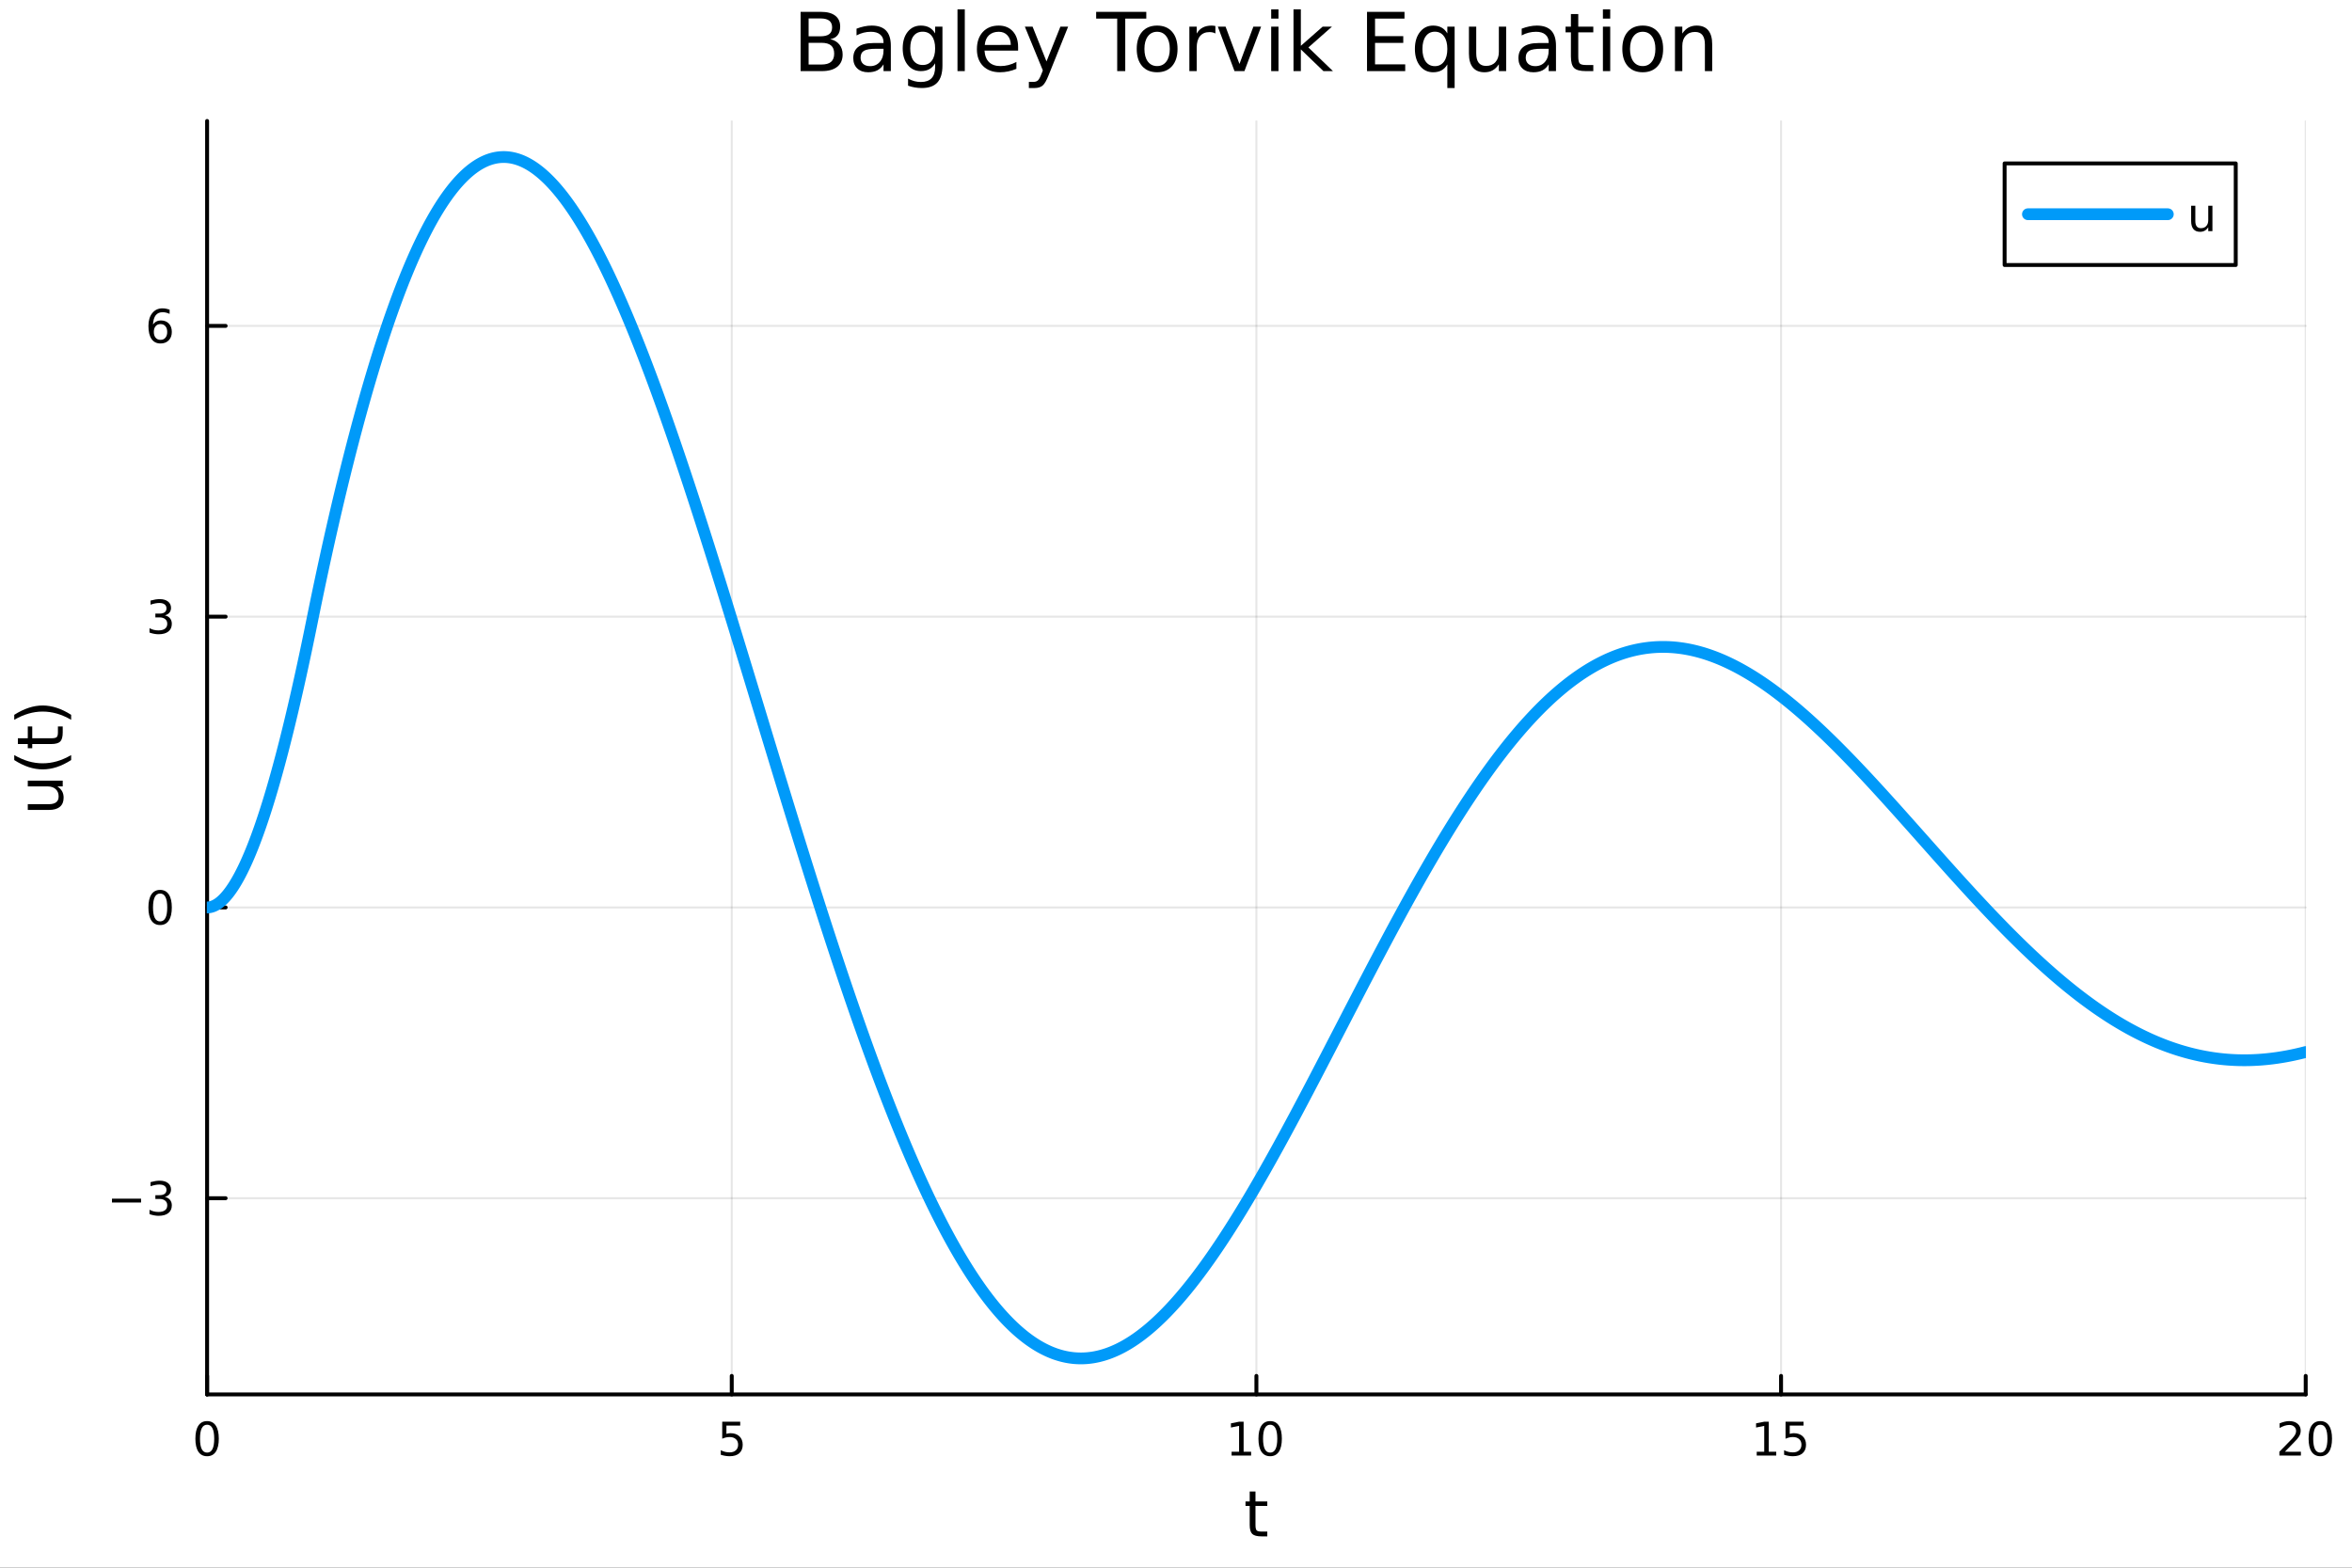 <?xml version="1.0" encoding="utf-8"?>
<svg xmlns="http://www.w3.org/2000/svg" xmlns:xlink="http://www.w3.org/1999/xlink" width="600" height="400" viewBox="0 0 2400 1600">
<rect x="0" y="0" width="2400" height="1600" fill="#333333" stroke="none"/>
<defs>
  <clipPath id="clip040">
    <rect x="0" y="0" width="2400" height="1600"/>
  </clipPath>
</defs>
<path clip-path="url(#clip040)" d="M0 1600 L2400 1600 L2400 8.88178e-14 L0 8.88178e-14  Z" fill="#ffffff" fill-rule="evenodd" fill-opacity="1"/>
<defs>
  <clipPath id="clip041">
    <rect x="480" y="0" width="1681" height="1600"/>
  </clipPath>
</defs>
<path clip-path="url(#clip040)" d="M211.325 1423.18 L2352.76 1423.18 L2352.76 123.472 L211.325 123.472  Z" fill="#ffffff" fill-rule="evenodd" fill-opacity="1"/>
<defs>
  <clipPath id="clip042">
    <rect x="211" y="123" width="2142" height="1301"/>
  </clipPath>
</defs>
<polyline clip-path="url(#clip042)" style="stroke:#000000; stroke-linecap:round; stroke-linejoin:round; stroke-width:2; stroke-opacity:0.1; fill:none" points="211.325,1423.18 211.325,123.472 "/>
<polyline clip-path="url(#clip042)" style="stroke:#000000; stroke-linecap:round; stroke-linejoin:round; stroke-width:2; stroke-opacity:0.1; fill:none" points="746.682,1423.18 746.682,123.472 "/>
<polyline clip-path="url(#clip042)" style="stroke:#000000; stroke-linecap:round; stroke-linejoin:round; stroke-width:2; stroke-opacity:0.1; fill:none" points="1282.04,1423.18 1282.04,123.472 "/>
<polyline clip-path="url(#clip042)" style="stroke:#000000; stroke-linecap:round; stroke-linejoin:round; stroke-width:2; stroke-opacity:0.1; fill:none" points="1817.4,1423.18 1817.4,123.472 "/>
<polyline clip-path="url(#clip042)" style="stroke:#000000; stroke-linecap:round; stroke-linejoin:round; stroke-width:2; stroke-opacity:0.1; fill:none" points="2352.76,1423.18 2352.76,123.472 "/>
<polyline clip-path="url(#clip042)" style="stroke:#000000; stroke-linecap:round; stroke-linejoin:round; stroke-width:2; stroke-opacity:0.1; fill:none" points="211.325,1222.92 2352.76,1222.92 "/>
<polyline clip-path="url(#clip042)" style="stroke:#000000; stroke-linecap:round; stroke-linejoin:round; stroke-width:2; stroke-opacity:0.1; fill:none" points="211.325,926.153 2352.76,926.153 "/>
<polyline clip-path="url(#clip042)" style="stroke:#000000; stroke-linecap:round; stroke-linejoin:round; stroke-width:2; stroke-opacity:0.1; fill:none" points="211.325,629.382 2352.76,629.382 "/>
<polyline clip-path="url(#clip042)" style="stroke:#000000; stroke-linecap:round; stroke-linejoin:round; stroke-width:2; stroke-opacity:0.1; fill:none" points="211.325,332.612 2352.76,332.612 "/>
<polyline clip-path="url(#clip040)" style="stroke:#000000; stroke-linecap:round; stroke-linejoin:round; stroke-width:4; stroke-opacity:1; fill:none" points="211.325,1423.18 2352.76,1423.18 "/>
<polyline clip-path="url(#clip040)" style="stroke:#000000; stroke-linecap:round; stroke-linejoin:round; stroke-width:4; stroke-opacity:1; fill:none" points="211.325,1423.18 211.325,1404.28 "/>
<polyline clip-path="url(#clip040)" style="stroke:#000000; stroke-linecap:round; stroke-linejoin:round; stroke-width:4; stroke-opacity:1; fill:none" points="746.682,1423.18 746.682,1404.28 "/>
<polyline clip-path="url(#clip040)" style="stroke:#000000; stroke-linecap:round; stroke-linejoin:round; stroke-width:4; stroke-opacity:1; fill:none" points="1282.04,1423.18 1282.04,1404.28 "/>
<polyline clip-path="url(#clip040)" style="stroke:#000000; stroke-linecap:round; stroke-linejoin:round; stroke-width:4; stroke-opacity:1; fill:none" points="1817.4,1423.18 1817.4,1404.28 "/>
<polyline clip-path="url(#clip040)" style="stroke:#000000; stroke-linecap:round; stroke-linejoin:round; stroke-width:4; stroke-opacity:1; fill:none" points="2352.76,1423.18 2352.76,1404.28 "/>
<path clip-path="url(#clip040)" d="M211.325 1454.1 Q207.714 1454.1 205.885 1457.66 Q204.079 1461.2 204.079 1468.33 Q204.079 1475.44 205.885 1479.01 Q207.714 1482.55 211.325 1482.55 Q214.959 1482.55 216.764 1479.01 Q218.593 1475.44 218.593 1468.33 Q218.593 1461.2 216.764 1457.66 Q214.959 1454.1 211.325 1454.1 M211.325 1450.39 Q217.135 1450.39 220.19 1455 Q223.269 1459.58 223.269 1468.33 Q223.269 1477.06 220.19 1481.67 Q217.135 1486.25 211.325 1486.25 Q205.514 1486.25 202.436 1481.67 Q199.38 1477.06 199.38 1468.33 Q199.38 1459.58 202.436 1455 Q205.514 1450.39 211.325 1450.39 Z" fill="#000000" fill-rule="nonzero" fill-opacity="1" /><path clip-path="url(#clip040)" d="M736.96 1451.02 L755.317 1451.02 L755.317 1454.96 L741.243 1454.96 L741.243 1463.43 Q742.261 1463.08 743.28 1462.92 Q744.298 1462.73 745.317 1462.73 Q751.104 1462.73 754.483 1465.9 Q757.863 1469.08 757.863 1474.49 Q757.863 1480.07 754.391 1483.17 Q750.919 1486.25 744.599 1486.25 Q742.423 1486.25 740.155 1485.88 Q737.909 1485.51 735.502 1484.77 L735.502 1480.07 Q737.585 1481.2 739.807 1481.76 Q742.03 1482.32 744.507 1482.32 Q748.511 1482.32 750.849 1480.21 Q753.187 1478.1 753.187 1474.49 Q753.187 1470.88 750.849 1468.77 Q748.511 1466.67 744.507 1466.67 Q742.632 1466.67 740.757 1467.08 Q738.905 1467.5 736.96 1468.38 L736.96 1451.02 Z" fill="#000000" fill-rule="nonzero" fill-opacity="1" /><path clip-path="url(#clip040)" d="M1256.73 1481.64 L1264.37 1481.64 L1264.37 1455.28 L1256.06 1456.95 L1256.06 1452.69 L1264.32 1451.02 L1269 1451.02 L1269 1481.64 L1276.64 1481.64 L1276.64 1485.58 L1256.73 1485.58 L1256.73 1481.64 Z" fill="#000000" fill-rule="nonzero" fill-opacity="1" /><path clip-path="url(#clip040)" d="M1296.08 1454.1 Q1292.47 1454.1 1290.64 1457.66 Q1288.83 1461.2 1288.83 1468.33 Q1288.83 1475.44 1290.64 1479.01 Q1292.47 1482.55 1296.08 1482.55 Q1299.71 1482.55 1301.52 1479.01 Q1303.35 1475.44 1303.35 1468.33 Q1303.35 1461.2 1301.52 1457.66 Q1299.71 1454.1 1296.08 1454.1 M1296.08 1450.39 Q1301.89 1450.39 1304.95 1455 Q1308.02 1459.58 1308.02 1468.33 Q1308.02 1477.06 1304.95 1481.67 Q1301.89 1486.25 1296.08 1486.25 Q1290.27 1486.25 1287.19 1481.67 Q1284.14 1477.06 1284.14 1468.33 Q1284.14 1459.58 1287.19 1455 Q1290.27 1450.39 1296.08 1450.39 Z" fill="#000000" fill-rule="nonzero" fill-opacity="1" /><path clip-path="url(#clip040)" d="M1792.58 1481.64 L1800.22 1481.64 L1800.22 1455.28 L1791.91 1456.95 L1791.91 1452.69 L1800.18 1451.02 L1804.85 1451.02 L1804.85 1481.64 L1812.49 1481.64 L1812.49 1485.58 L1792.58 1485.58 L1792.58 1481.64 Z" fill="#000000" fill-rule="nonzero" fill-opacity="1" /><path clip-path="url(#clip040)" d="M1821.98 1451.02 L1840.34 1451.02 L1840.34 1454.96 L1826.26 1454.96 L1826.26 1463.43 Q1827.28 1463.08 1828.3 1462.92 Q1829.32 1462.73 1830.34 1462.73 Q1836.12 1462.73 1839.5 1465.9 Q1842.88 1469.08 1842.88 1474.49 Q1842.88 1480.07 1839.41 1483.17 Q1835.94 1486.25 1829.62 1486.25 Q1827.44 1486.25 1825.18 1485.88 Q1822.93 1485.51 1820.52 1484.77 L1820.52 1480.07 Q1822.61 1481.2 1824.83 1481.76 Q1827.05 1482.32 1829.53 1482.32 Q1833.53 1482.32 1835.87 1480.21 Q1838.21 1478.1 1838.21 1474.49 Q1838.21 1470.88 1835.87 1468.77 Q1833.53 1466.67 1829.53 1466.67 Q1827.65 1466.67 1825.78 1467.08 Q1823.93 1467.5 1821.98 1468.38 L1821.98 1451.02 Z" fill="#000000" fill-rule="nonzero" fill-opacity="1" /><path clip-path="url(#clip040)" d="M2331.53 1481.64 L2347.85 1481.64 L2347.85 1485.58 L2325.9 1485.58 L2325.9 1481.64 Q2328.57 1478.89 2333.15 1474.26 Q2337.76 1469.61 2338.94 1468.27 Q2341.18 1465.74 2342.06 1464.01 Q2342.96 1462.25 2342.96 1460.56 Q2342.96 1457.8 2341.02 1456.07 Q2339.1 1454.33 2336 1454.33 Q2333.8 1454.33 2331.34 1455.09 Q2328.91 1455.86 2326.14 1457.41 L2326.14 1452.69 Q2328.96 1451.55 2331.41 1450.97 Q2333.87 1450.39 2335.9 1450.39 Q2341.27 1450.39 2344.47 1453.08 Q2347.66 1455.77 2347.66 1460.26 Q2347.66 1462.39 2346.85 1464.31 Q2346.07 1466.2 2343.96 1468.8 Q2343.38 1469.47 2340.28 1472.69 Q2337.18 1475.88 2331.53 1481.64 Z" fill="#000000" fill-rule="nonzero" fill-opacity="1" /><path clip-path="url(#clip040)" d="M2367.66 1454.1 Q2364.05 1454.1 2362.22 1457.66 Q2360.42 1461.2 2360.42 1468.33 Q2360.42 1475.44 2362.22 1479.01 Q2364.05 1482.55 2367.66 1482.55 Q2371.3 1482.55 2373.1 1479.01 Q2374.93 1475.44 2374.93 1468.33 Q2374.93 1461.2 2373.1 1457.66 Q2371.3 1454.1 2367.66 1454.1 M2367.66 1450.39 Q2373.47 1450.39 2376.53 1455 Q2379.61 1459.58 2379.61 1468.33 Q2379.61 1477.06 2376.53 1481.67 Q2373.47 1486.25 2367.66 1486.25 Q2361.85 1486.25 2358.77 1481.67 Q2355.72 1477.06 2355.72 1468.33 Q2355.72 1459.58 2358.77 1455 Q2361.85 1450.39 2367.66 1450.39 Z" fill="#000000" fill-rule="nonzero" fill-opacity="1" /><path clip-path="url(#clip040)" d="M1281.1 1522.27 L1281.1 1532.4 L1293.16 1532.4 L1293.16 1536.95 L1281.1 1536.95 L1281.1 1556.3 Q1281.1 1560.66 1282.28 1561.9 Q1283.49 1563.14 1287.15 1563.14 L1293.16 1563.14 L1293.16 1568.04 L1287.15 1568.04 Q1280.37 1568.04 1277.79 1565.53 Q1275.21 1562.98 1275.21 1556.3 L1275.21 1536.95 L1270.92 1536.95 L1270.92 1532.4 L1275.21 1532.4 L1275.21 1522.27 L1281.1 1522.27 Z" fill="#000000" fill-rule="nonzero" fill-opacity="1" /><polyline clip-path="url(#clip040)" style="stroke:#000000; stroke-linecap:round; stroke-linejoin:round; stroke-width:4; stroke-opacity:1; fill:none" points="211.325,1423.18 211.325,123.472 "/>
<polyline clip-path="url(#clip040)" style="stroke:#000000; stroke-linecap:round; stroke-linejoin:round; stroke-width:4; stroke-opacity:1; fill:none" points="211.325,1222.92 230.222,1222.92 "/>
<polyline clip-path="url(#clip040)" style="stroke:#000000; stroke-linecap:round; stroke-linejoin:round; stroke-width:4; stroke-opacity:1; fill:none" points="211.325,926.153 230.222,926.153 "/>
<polyline clip-path="url(#clip040)" style="stroke:#000000; stroke-linecap:round; stroke-linejoin:round; stroke-width:4; stroke-opacity:1; fill:none" points="211.325,629.382 230.222,629.382 "/>
<polyline clip-path="url(#clip040)" style="stroke:#000000; stroke-linecap:round; stroke-linejoin:round; stroke-width:4; stroke-opacity:1; fill:none" points="211.325,332.612 230.222,332.612 "/>
<path clip-path="url(#clip040)" d="M114.26 1223.37 L143.936 1223.37 L143.936 1227.31 L114.26 1227.31 L114.26 1223.37 Z" fill="#000000" fill-rule="nonzero" fill-opacity="1" /><path clip-path="url(#clip040)" d="M168.195 1221.57 Q171.552 1222.29 173.427 1224.56 Q175.325 1226.82 175.325 1230.16 Q175.325 1235.27 171.806 1238.07 Q168.288 1240.87 161.806 1240.87 Q159.63 1240.87 157.315 1240.43 Q155.024 1240.02 152.57 1239.16 L152.57 1234.65 Q154.515 1235.78 156.829 1236.36 Q159.144 1236.94 161.667 1236.94 Q166.065 1236.94 168.357 1235.2 Q170.672 1233.47 170.672 1230.16 Q170.672 1227.1 168.519 1225.39 Q166.39 1223.65 162.57 1223.65 L158.542 1223.65 L158.542 1219.81 L162.755 1219.81 Q166.204 1219.81 168.033 1218.44 Q169.862 1217.06 169.862 1214.46 Q169.862 1211.8 167.964 1210.39 Q166.089 1208.95 162.57 1208.95 Q160.649 1208.95 158.45 1209.37 Q156.251 1209.79 153.612 1210.67 L153.612 1206.5 Q156.274 1205.76 158.589 1205.39 Q160.927 1205.02 162.987 1205.02 Q168.311 1205.02 171.413 1207.45 Q174.514 1209.86 174.514 1213.98 Q174.514 1216.85 172.871 1218.84 Q171.227 1220.81 168.195 1221.57 Z" fill="#000000" fill-rule="nonzero" fill-opacity="1" /><path clip-path="url(#clip040)" d="M163.38 911.951 Q159.769 911.951 157.94 915.516 Q156.135 919.058 156.135 926.187 Q156.135 933.294 157.94 936.859 Q159.769 940.4 163.38 940.4 Q167.015 940.4 168.82 936.859 Q170.649 933.294 170.649 926.187 Q170.649 919.058 168.82 915.516 Q167.015 911.951 163.38 911.951 M163.38 908.248 Q169.19 908.248 172.246 912.854 Q175.325 917.437 175.325 926.187 Q175.325 934.914 172.246 939.521 Q169.19 944.104 163.38 944.104 Q157.57 944.104 154.491 939.521 Q151.436 934.914 151.436 926.187 Q151.436 917.437 154.491 912.854 Q157.57 908.248 163.38 908.248 Z" fill="#000000" fill-rule="nonzero" fill-opacity="1" /><path clip-path="url(#clip040)" d="M168.195 628.028 Q171.552 628.746 173.427 631.014 Q175.325 633.283 175.325 636.616 Q175.325 641.732 171.806 644.533 Q168.288 647.333 161.806 647.333 Q159.63 647.333 157.315 646.894 Q155.024 646.477 152.57 645.621 L152.57 641.107 Q154.515 642.241 156.829 642.82 Q159.144 643.398 161.667 643.398 Q166.065 643.398 168.357 641.662 Q170.672 639.926 170.672 636.616 Q170.672 633.56 168.519 631.847 Q166.39 630.111 162.57 630.111 L158.542 630.111 L158.542 626.269 L162.755 626.269 Q166.204 626.269 168.033 624.903 Q169.862 623.514 169.862 620.922 Q169.862 618.26 167.964 616.848 Q166.089 615.412 162.57 615.412 Q160.649 615.412 158.45 615.829 Q156.251 616.246 153.612 617.125 L153.612 612.959 Q156.274 612.218 158.589 611.848 Q160.927 611.477 162.987 611.477 Q168.311 611.477 171.413 613.908 Q174.514 616.315 174.514 620.435 Q174.514 623.306 172.871 625.297 Q171.227 627.264 168.195 628.028 Z" fill="#000000" fill-rule="nonzero" fill-opacity="1" /><path clip-path="url(#clip040)" d="M163.797 330.748 Q160.649 330.748 158.797 332.901 Q156.968 335.054 156.968 338.804 Q156.968 342.531 158.797 344.706 Q160.649 346.859 163.797 346.859 Q166.945 346.859 168.774 344.706 Q170.626 342.531 170.626 338.804 Q170.626 335.054 168.774 332.901 Q166.945 330.748 163.797 330.748 M173.079 316.096 L173.079 320.355 Q171.32 319.521 169.514 319.082 Q167.732 318.642 165.973 318.642 Q161.343 318.642 158.89 321.767 Q156.459 324.892 156.112 331.211 Q157.478 329.197 159.538 328.132 Q161.598 327.045 164.075 327.045 Q169.283 327.045 172.292 330.216 Q175.325 333.364 175.325 338.804 Q175.325 344.128 172.177 347.345 Q169.028 350.563 163.797 350.563 Q157.802 350.563 154.63 345.98 Q151.459 341.373 151.459 332.646 Q151.459 324.452 155.348 319.591 Q159.237 314.707 165.788 314.707 Q167.547 314.707 169.329 315.054 Q171.135 315.401 173.079 316.096 Z" fill="#000000" fill-rule="nonzero" fill-opacity="1" /><path clip-path="url(#clip040)" d="M49.936 826.623 L28.356 826.623 L28.356 820.766 L49.713 820.766 Q54.774 820.766 57.32 818.793 Q59.835 816.82 59.835 812.873 Q59.835 808.13 56.811 805.393 Q53.787 802.624 48.567 802.624 L28.356 802.624 L28.356 796.768 L64.004 796.768 L64.004 802.624 L58.53 802.624 Q61.776 804.757 63.368 807.589 Q64.927 810.39 64.927 814.114 Q64.927 820.257 61.108 823.44 Q57.288 826.623 49.936 826.623 M27.497 811.886 L27.497 811.886 Z" fill="#000000" fill-rule="nonzero" fill-opacity="1" /><path clip-path="url(#clip040)" d="M14.543 770.636 Q21.863 774.901 29.025 776.97 Q36.186 779.039 43.538 779.039 Q50.891 779.039 58.116 776.97 Q65.309 774.87 72.598 770.636 L72.598 775.729 Q65.118 780.503 57.893 782.89 Q50.668 785.246 43.538 785.246 Q36.441 785.246 29.247 782.89 Q22.054 780.535 14.543 775.729 L14.543 770.636 Z" fill="#000000" fill-rule="nonzero" fill-opacity="1" /><path clip-path="url(#clip040)" d="M18.235 753.481 L28.356 753.481 L28.356 741.418 L32.908 741.418 L32.908 753.481 L52.259 753.481 Q56.62 753.481 57.861 752.303 Q59.103 751.094 59.103 747.433 L59.103 741.418 L64.004 741.418 L64.004 747.433 Q64.004 754.213 61.49 756.791 Q58.943 759.369 52.259 759.369 L32.908 759.369 L32.908 763.666 L28.356 763.666 L28.356 759.369 L18.235 759.369 L18.235 753.481 Z" fill="#000000" fill-rule="nonzero" fill-opacity="1" /><path clip-path="url(#clip040)" d="M14.543 734.638 L14.543 729.546 Q22.054 724.772 29.247 722.416 Q36.441 720.029 43.538 720.029 Q50.668 720.029 57.893 722.416 Q65.118 724.772 72.598 729.546 L72.598 734.638 Q65.309 730.405 58.116 728.336 Q50.891 726.236 43.538 726.236 Q36.186 726.236 29.025 728.336 Q21.863 730.405 14.543 734.638 Z" fill="#000000" fill-rule="nonzero" fill-opacity="1" /><path clip-path="url(#clip040)" d="M825.119 43.693 L825.119 65.852 L838.243 65.852 Q844.846 65.852 848.006 63.137 Q851.206 60.383 851.206 54.752 Q851.206 49.081 848.006 46.407 Q844.846 43.693 838.243 43.693 L825.119 43.693 M825.119 18.82 L825.119 37.05 L837.231 37.05 Q843.226 37.05 846.143 34.822 Q849.1 32.553 849.1 27.935 Q849.1 23.358 846.143 21.089 Q843.226 18.82 837.231 18.82 L825.119 18.82 M816.936 12.096 L837.838 12.096 Q847.196 12.096 852.26 15.985 Q857.323 19.874 857.323 27.044 Q857.323 32.594 854.731 35.875 Q852.138 39.156 847.115 39.966 Q853.151 41.263 856.473 45.394 Q859.835 49.486 859.835 55.643 Q859.835 63.745 854.326 68.16 Q848.816 72.576 838.649 72.576 L816.936 72.576 L816.936 12.096 Z" fill="#000000" fill-rule="nonzero" fill-opacity="1" /><path clip-path="url(#clip040)" d="M894.146 49.769 Q885.112 49.769 881.629 51.835 Q878.145 53.901 878.145 58.884 Q878.145 62.854 880.737 65.203 Q883.371 67.512 887.867 67.512 Q894.065 67.512 897.792 63.137 Q901.559 58.722 901.559 51.43 L901.559 49.769 L894.146 49.769 M909.013 46.691 L909.013 72.576 L901.559 72.576 L901.559 65.689 Q899.007 69.821 895.199 71.806 Q891.391 73.751 885.882 73.751 Q878.915 73.751 874.783 69.862 Q870.691 65.933 870.691 59.37 Q870.691 51.714 875.795 47.825 Q880.94 43.936 891.108 43.936 L901.559 43.936 L901.559 43.207 Q901.559 38.062 898.156 35.267 Q894.794 32.431 888.677 32.431 Q884.788 32.431 881.102 33.363 Q877.416 34.295 874.013 36.158 L874.013 29.272 Q878.104 27.692 881.953 26.922 Q885.801 26.112 889.447 26.112 Q899.291 26.112 904.152 31.216 Q909.013 36.32 909.013 46.691 Z" fill="#000000" fill-rule="nonzero" fill-opacity="1" /><path clip-path="url(#clip040)" d="M954.221 49.364 Q954.221 41.263 950.859 36.806 Q947.537 32.35 941.501 32.35 Q935.506 32.35 932.143 36.806 Q928.822 41.263 928.822 49.364 Q928.822 57.426 932.143 61.882 Q935.506 66.338 941.501 66.338 Q947.537 66.338 950.859 61.882 Q954.221 57.426 954.221 49.364 M961.675 66.945 Q961.675 78.531 956.53 84.162 Q951.385 89.833 940.772 89.833 Q936.842 89.833 933.359 89.225 Q929.875 88.658 926.594 87.443 L926.594 80.192 Q929.875 81.974 933.075 82.825 Q936.275 83.675 939.597 83.675 Q946.929 83.675 950.575 79.827 Q954.221 76.019 954.221 68.282 L954.221 64.596 Q951.912 68.606 948.307 70.591 Q944.701 72.576 939.678 72.576 Q931.333 72.576 926.229 66.216 Q921.125 59.856 921.125 49.364 Q921.125 38.832 926.229 32.472 Q931.333 26.112 939.678 26.112 Q944.701 26.112 948.307 28.097 Q951.912 30.082 954.221 34.092 L954.221 27.206 L961.675 27.206 L961.675 66.945 Z" fill="#000000" fill-rule="nonzero" fill-opacity="1" /><path clip-path="url(#clip040)" d="M977.027 9.544 L984.481 9.544 L984.481 72.576 L977.027 72.576 L977.027 9.544 Z" fill="#000000" fill-rule="nonzero" fill-opacity="1" /><path clip-path="url(#clip040)" d="M1038.88 48.028 L1038.88 51.673 L1004.61 51.673 Q1005.1 59.37 1009.23 63.421 Q1013.4 67.431 1020.82 67.431 Q1025.11 67.431 1029.12 66.378 Q1033.17 65.325 1037.14 63.218 L1037.14 70.267 Q1033.13 71.968 1028.92 72.86 Q1024.71 73.751 1020.37 73.751 Q1009.52 73.751 1003.16 67.431 Q996.836 61.112 996.836 50.337 Q996.836 39.197 1002.83 32.675 Q1008.87 26.112 1019.08 26.112 Q1028.23 26.112 1033.54 32.026 Q1038.88 37.9 1038.88 48.028 M1031.43 45.84 Q1031.35 39.723 1027.99 36.077 Q1024.67 32.431 1019.16 32.431 Q1012.92 32.431 1009.15 35.956 Q1005.42 39.48 1004.86 45.88 L1031.43 45.84 Z" fill="#000000" fill-rule="nonzero" fill-opacity="1" /><path clip-path="url(#clip040)" d="M1070 76.789 Q1066.84 84.891 1063.84 87.362 Q1060.84 89.833 1055.82 89.833 L1049.86 89.833 L1049.86 83.594 L1054.24 83.594 Q1057.32 83.594 1059.02 82.136 Q1060.72 80.678 1062.79 75.25 L1064.12 71.847 L1045.77 27.206 L1053.67 27.206 L1067.85 62.692 L1082.03 27.206 L1089.93 27.206 L1070 76.789 Z" fill="#000000" fill-rule="nonzero" fill-opacity="1" /><path clip-path="url(#clip040)" d="M1118.53 12.096 L1169.69 12.096 L1169.69 18.983 L1148.22 18.983 L1148.22 72.576 L1140 72.576 L1140 18.983 L1118.53 18.983 L1118.53 12.096 Z" fill="#000000" fill-rule="nonzero" fill-opacity="1" /><path clip-path="url(#clip040)" d="M1180.75 32.431 Q1174.75 32.431 1171.27 37.131 Q1167.78 41.789 1167.78 49.931 Q1167.78 58.074 1171.23 62.773 Q1174.71 67.431 1180.75 67.431 Q1186.7 67.431 1190.19 62.732 Q1193.67 58.033 1193.67 49.931 Q1193.67 41.87 1190.19 37.171 Q1186.7 32.431 1180.75 32.431 M1180.75 26.112 Q1190.47 26.112 1196.02 32.431 Q1201.57 38.751 1201.57 49.931 Q1201.57 61.071 1196.02 67.431 Q1190.47 73.751 1180.75 73.751 Q1170.98 73.751 1165.43 67.431 Q1159.93 61.071 1159.93 49.931 Q1159.93 38.751 1165.43 32.431 Q1170.98 26.112 1180.75 26.112 Z" fill="#000000" fill-rule="nonzero" fill-opacity="1" /><path clip-path="url(#clip040)" d="M1240.21 34.173 Q1238.96 33.444 1237.46 33.12 Q1236 32.756 1234.22 32.756 Q1227.9 32.756 1224.5 36.888 Q1221.13 40.979 1221.13 48.676 L1221.13 72.576 L1213.64 72.576 L1213.64 27.206 L1221.13 27.206 L1221.13 34.254 Q1223.48 30.122 1227.25 28.138 Q1231.02 26.112 1236.41 26.112 Q1237.18 26.112 1238.11 26.234 Q1239.04 26.315 1240.17 26.517 L1240.21 34.173 Z" fill="#000000" fill-rule="nonzero" fill-opacity="1" /><path clip-path="url(#clip040)" d="M1242.69 27.206 L1250.59 27.206 L1264.76 65.284 L1278.94 27.206 L1286.84 27.206 L1269.83 72.576 L1259.7 72.576 L1242.69 27.206 Z" fill="#000000" fill-rule="nonzero" fill-opacity="1" /><path clip-path="url(#clip040)" d="M1297.13 27.206 L1304.58 27.206 L1304.58 72.576 L1297.13 72.576 L1297.13 27.206 M1297.13 9.544 L1304.58 9.544 L1304.58 18.983 L1297.13 18.983 L1297.13 9.544 Z" fill="#000000" fill-rule="nonzero" fill-opacity="1" /><path clip-path="url(#clip040)" d="M1319.9 9.544 L1327.39 9.544 L1327.39 46.772 L1349.63 27.206 L1359.15 27.206 L1335.09 48.433 L1360.16 72.576 L1350.44 72.576 L1327.39 50.418 L1327.39 72.576 L1319.9 72.576 L1319.9 9.544 Z" fill="#000000" fill-rule="nonzero" fill-opacity="1" /><path clip-path="url(#clip040)" d="M1394.92 12.096 L1433.16 12.096 L1433.16 18.983 L1403.1 18.983 L1403.1 36.888 L1431.9 36.888 L1431.9 43.774 L1403.1 43.774 L1403.1 65.689 L1433.89 65.689 L1433.89 72.576 L1394.92 72.576 L1394.92 12.096 Z" fill="#000000" fill-rule="nonzero" fill-opacity="1" /><path clip-path="url(#clip040)" d="M1451.47 49.931 Q1451.47 58.155 1454.83 62.854 Q1458.23 67.512 1464.15 67.512 Q1470.06 67.512 1473.47 62.854 Q1476.87 58.155 1476.87 49.931 Q1476.87 41.708 1473.47 37.05 Q1470.06 32.35 1464.15 32.35 Q1458.23 32.35 1454.83 37.05 Q1451.47 41.708 1451.47 49.931 M1476.87 65.77 Q1474.52 69.821 1470.91 71.806 Q1467.35 73.751 1462.33 73.751 Q1454.1 73.751 1448.92 67.188 Q1443.77 60.626 1443.77 49.931 Q1443.77 39.237 1448.92 32.675 Q1454.1 26.112 1462.33 26.112 Q1467.35 26.112 1470.91 28.097 Q1474.52 30.041 1476.87 34.092 L1476.87 27.206 L1484.32 27.206 L1484.32 89.833 L1476.87 89.833 L1476.87 65.77 Z" fill="#000000" fill-rule="nonzero" fill-opacity="1" /><path clip-path="url(#clip040)" d="M1498.91 54.671 L1498.91 27.206 L1506.36 27.206 L1506.36 54.387 Q1506.36 60.828 1508.87 64.069 Q1511.38 67.269 1516.41 67.269 Q1522.44 67.269 1525.92 63.421 Q1529.45 59.573 1529.45 52.929 L1529.45 27.206 L1536.9 27.206 L1536.9 72.576 L1529.45 72.576 L1529.45 65.608 Q1526.74 69.74 1523.13 71.766 Q1519.57 73.751 1514.83 73.751 Q1507.01 73.751 1502.96 68.89 Q1498.91 64.029 1498.91 54.671 M1517.66 26.112 L1517.66 26.112 Z" fill="#000000" fill-rule="nonzero" fill-opacity="1" /><path clip-path="url(#clip040)" d="M1572.87 49.769 Q1563.84 49.769 1560.36 51.835 Q1556.87 53.901 1556.87 58.884 Q1556.87 62.854 1559.47 65.203 Q1562.1 67.512 1566.6 67.512 Q1572.79 67.512 1576.52 63.137 Q1580.29 58.722 1580.29 51.43 L1580.29 49.769 L1572.87 49.769 M1587.74 46.691 L1587.74 72.576 L1580.29 72.576 L1580.29 65.689 Q1577.74 69.821 1573.93 71.806 Q1570.12 73.751 1564.61 73.751 Q1557.64 73.751 1553.51 69.862 Q1549.42 65.933 1549.42 59.37 Q1549.42 51.714 1554.52 47.825 Q1559.67 43.936 1569.84 43.936 L1580.29 43.936 L1580.29 43.207 Q1580.29 38.062 1576.89 35.267 Q1573.52 32.431 1567.41 32.431 Q1563.52 32.431 1559.83 33.363 Q1556.14 34.295 1552.74 36.158 L1552.74 29.272 Q1556.83 27.692 1560.68 26.922 Q1564.53 26.112 1568.18 26.112 Q1578.02 26.112 1582.88 31.216 Q1587.74 36.32 1587.74 46.691 Z" fill="#000000" fill-rule="nonzero" fill-opacity="1" /><path clip-path="url(#clip040)" d="M1610.47 14.324 L1610.47 27.206 L1625.82 27.206 L1625.82 32.999 L1610.47 32.999 L1610.47 57.628 Q1610.47 63.178 1611.97 64.758 Q1613.51 66.338 1618.16 66.338 L1625.82 66.338 L1625.82 72.576 L1618.16 72.576 Q1609.54 72.576 1606.25 69.376 Q1602.97 66.135 1602.97 57.628 L1602.97 32.999 L1597.5 32.999 L1597.5 27.206 L1602.97 27.206 L1602.97 14.324 L1610.47 14.324 Z" fill="#000000" fill-rule="nonzero" fill-opacity="1" /><path clip-path="url(#clip040)" d="M1635.62 27.206 L1643.08 27.206 L1643.08 72.576 L1635.62 72.576 L1635.62 27.206 M1635.62 9.544 L1643.08 9.544 L1643.08 18.983 L1635.62 18.983 L1635.62 9.544 Z" fill="#000000" fill-rule="nonzero" fill-opacity="1" /><path clip-path="url(#clip040)" d="M1676.25 32.431 Q1670.26 32.431 1666.77 37.131 Q1663.29 41.789 1663.29 49.931 Q1663.29 58.074 1666.73 62.773 Q1670.22 67.431 1676.25 67.431 Q1682.21 67.431 1685.69 62.732 Q1689.18 58.033 1689.18 49.931 Q1689.18 41.87 1685.69 37.171 Q1682.21 32.431 1676.25 32.431 M1676.25 26.112 Q1685.98 26.112 1691.53 32.431 Q1697.08 38.751 1697.08 49.931 Q1697.08 61.071 1691.53 67.431 Q1685.98 73.751 1676.25 73.751 Q1666.49 73.751 1660.94 67.431 Q1655.43 61.071 1655.43 49.931 Q1655.43 38.751 1660.94 32.431 Q1666.49 26.112 1676.25 26.112 Z" fill="#000000" fill-rule="nonzero" fill-opacity="1" /><path clip-path="url(#clip040)" d="M1747.14 45.192 L1747.14 72.576 L1739.69 72.576 L1739.69 45.435 Q1739.69 38.994 1737.18 35.794 Q1734.67 32.594 1729.64 32.594 Q1723.61 32.594 1720.13 36.442 Q1716.64 40.29 1716.64 46.934 L1716.64 72.576 L1709.15 72.576 L1709.15 27.206 L1716.64 27.206 L1716.64 34.254 Q1719.32 30.163 1722.92 28.138 Q1726.57 26.112 1731.31 26.112 Q1739.12 26.112 1743.13 30.973 Q1747.14 35.794 1747.14 45.192 Z" fill="#000000" fill-rule="nonzero" fill-opacity="1" /><polyline clip-path="url(#clip042)" style="stroke:#009af9; stroke-linecap:round; stroke-linejoin:round; stroke-width:12; stroke-opacity:1; fill:none" points="211.325,926.153 212.395,926.115 213.466,926.001 214.537,925.815 215.608,925.557 216.678,925.228 217.749,924.828 218.82,924.36 219.89,923.823 220.961,923.218 222.032,922.546 223.103,921.807 224.173,921.002 225.244,920.132 226.315,919.197 227.385,918.197 228.456,917.133 229.527,916.006 230.598,914.815 231.668,913.562 232.739,912.246 233.81,910.868 234.88,909.429 235.951,907.928 237.022,906.367 238.093,904.746 239.163,903.064 240.234,901.323 241.305,899.522 242.375,897.662 243.446,895.744 244.517,893.768 245.588,891.733 246.658,889.641 247.729,887.492 248.8,885.286 249.87,883.023 250.941,880.703 252.012,878.328 253.083,875.897 254.153,873.411 255.224,870.87 256.295,868.274 257.365,865.623 258.436,862.919 259.507,860.16 260.578,857.348 261.648,854.483 262.719,851.565 263.79,848.594 264.86,845.571 265.931,842.496 267.002,839.369 268.073,836.191 269.143,832.961 270.214,829.681 271.285,826.35 272.355,822.969 273.426,819.538 274.497,816.057 275.568,812.527 276.638,808.947 277.709,805.319 278.78,801.643 279.85,797.918 280.921,794.145 281.992,790.324 283.063,786.456 284.133,782.541 285.204,778.58 286.275,774.571 287.345,770.517 288.416,766.416 289.487,762.27 290.558,758.079 291.628,753.842 292.699,749.561 293.77,745.235 294.84,740.865 295.911,736.451 296.982,731.993 298.053,727.492 299.123,722.948 300.194,718.361 301.265,713.732 302.335,709.06 303.406,704.346 304.477,699.591 305.548,694.794 306.618,689.957 307.689,685.078 308.76,680.159 309.83,675.2 310.901,670.201 311.972,665.162 313.043,660.084 314.113,654.967 315.184,649.811 316.255,644.616 317.325,639.383 318.396,634.113 319.467,628.818 320.538,623.549 321.608,618.318 322.679,613.123 323.75,607.962 324.821,602.836 325.891,597.743 326.962,592.684 328.033,587.657 329.103,582.663 330.174,577.701 331.245,572.771 332.316,567.872 333.386,563.005 334.457,558.169 335.528,553.365 336.598,548.591 337.669,543.847 338.74,539.134 339.811,534.452 340.881,529.8 341.952,525.178 343.023,520.586 344.093,516.024 345.164,511.492 346.235,506.99 347.306,502.517 348.376,498.075 349.447,493.662 350.518,489.278 351.588,484.924 352.659,480.599 353.73,476.304 354.801,472.039 355.871,467.802 356.942,463.595 358.013,459.417 359.083,455.269 360.154,451.15 361.225,447.06 362.296,442.999 363.366,438.967 364.437,434.965 365.508,430.991 366.578,427.047 367.649,423.132 368.72,419.246 369.791,415.389 370.861,411.561 371.932,407.763 373.003,403.993 374.073,400.253 375.144,396.541 376.215,392.859 377.286,389.206 378.356,385.581 379.427,381.986 380.498,378.42 381.568,374.883 382.639,371.375 383.71,367.897 384.781,364.447 385.851,361.026 386.922,357.635 387.993,354.272 389.063,350.939 390.134,347.635 391.205,344.36 392.276,341.114 393.346,337.897 394.417,334.709 395.488,331.55 396.558,328.421 397.629,325.32 398.7,322.249 399.771,319.207 400.841,316.194 401.912,313.21 402.983,310.255 404.053,307.33 405.124,304.433 406.195,301.566 407.266,298.728 408.336,295.919 409.407,293.139 410.478,290.388 411.548,287.667 412.619,284.974 413.69,282.311 414.761,279.677 415.831,277.072 416.902,274.496 417.973,271.949 419.043,269.432 420.114,266.944 421.185,264.484 422.256,262.054 423.326,259.653 424.397,257.282 425.468,254.939 426.538,252.625 427.609,250.341 428.68,248.086 429.751,245.86 430.821,243.662 431.892,241.494 432.963,239.355 434.033,237.245 435.104,235.165 436.175,233.113 437.246,231.09 438.316,229.096 439.387,227.132 440.458,225.196 441.529,223.289 442.599,221.411 443.67,219.563 444.741,217.743 445.811,215.952 446.882,214.19 447.953,212.457 449.024,210.752 450.094,209.077 451.165,207.43 452.236,205.812 453.306,204.224 454.377,202.663 455.448,201.132 456.519,199.629 457.589,198.155 458.66,196.71 459.731,195.293 460.801,193.905 461.872,192.546 462.943,191.215 464.014,189.913 465.084,188.639 466.155,187.394 467.226,186.177 468.296,184.988 469.367,183.828 470.438,182.697 471.509,181.594 472.579,180.519 473.65,179.472 474.721,178.454 475.791,177.464 476.862,176.502 477.933,175.568 479.004,174.662 480.074,173.784 481.145,172.935 482.216,172.113 483.286,171.319 484.357,170.553 485.428,169.816 486.499,169.105 487.569,168.423 488.64,167.768 489.711,167.142 490.781,166.542 491.852,165.971 492.923,165.427 493.994,164.91 495.064,164.421 496.135,163.959 497.206,163.525 498.276,163.118 499.347,162.738 500.418,162.386 501.489,162.06 502.559,161.762 503.63,161.491 504.701,161.247 505.771,161.03 506.842,160.84 507.913,160.676 508.984,160.54 510.054,160.43 511.125,160.346 512.196,160.29 513.266,160.26 514.337,160.256 515.408,160.279 516.479,160.329 517.549,160.404 518.62,160.506 519.691,160.634 520.761,160.788 521.832,160.969 522.903,161.175 523.974,161.407 525.044,161.665 526.115,161.949 527.186,162.259 528.256,162.594 529.327,162.955 530.398,163.341 531.469,163.753 532.539,164.191 533.61,164.653 534.681,165.141 535.751,165.654 536.822,166.192 537.893,166.755 538.964,167.343 540.034,167.956 541.105,168.594 542.176,169.257 543.246,169.944 544.317,170.656 545.388,171.392 546.459,172.153 547.529,172.938 548.6,173.747 549.671,174.581 550.741,175.438 551.812,176.32 552.883,177.225 553.954,178.155 555.024,179.108 556.095,180.085 557.166,181.085 558.237,182.109 559.307,183.157 560.378,184.228 561.449,185.322 562.519,186.439 563.59,187.579 564.661,188.743 565.732,189.929 566.802,191.138 567.873,192.37 568.944,193.624 570.014,194.901 571.085,196.2 572.156,197.522 573.227,198.866 574.297,200.233 575.368,201.621 576.439,203.031 577.509,204.464 578.58,205.918 579.651,207.394 580.722,208.891 581.792,210.41 582.863,211.95 583.934,213.512 585.004,215.095 586.075,216.699 587.146,218.324 588.217,219.97 589.287,221.637 590.358,223.325 591.429,225.033 592.499,226.762 593.57,228.511 594.641,230.281 595.712,232.07 596.782,233.88 597.853,235.71 598.924,237.56 599.994,239.43 601.065,241.319 602.136,243.228 603.207,245.157 604.277,247.104 605.348,249.072 606.419,251.058 607.489,253.063 608.56,255.088 609.631,257.131 610.702,259.193 611.772,261.274 612.843,263.373 613.914,265.491 614.984,267.627 616.055,269.781 617.126,271.953 618.197,274.144 619.267,276.352 620.338,278.578 621.409,280.821 622.479,283.082 623.55,285.361 624.621,287.657 625.692,289.97 626.762,292.3 627.833,294.647 628.904,297.011 629.974,299.392 631.045,301.79 632.116,304.203 633.187,306.634 634.257,309.08 635.328,311.543 636.399,314.022 637.469,316.517 638.54,319.028 639.611,321.554 640.682,324.096 641.752,326.654 642.823,329.226 643.894,331.814 644.964,334.418 646.035,337.036 647.106,339.669 648.177,342.317 649.247,344.979 650.318,347.656 651.389,350.348 652.459,353.054 653.53,355.773 654.601,358.507 655.672,361.255 656.742,364.017 657.813,366.792 658.884,369.581 659.954,372.384 661.025,375.2 662.096,378.029 663.167,380.871 664.237,383.726 665.308,386.593 666.379,389.474 667.45,392.367 668.52,395.273 669.591,398.191 670.662,401.121 671.732,404.063 672.803,407.018 673.874,409.984 674.945,412.962 676.015,415.951 677.086,418.952 678.157,421.965 679.227,424.988 680.298,428.023 681.369,431.069 682.44,434.125 683.51,437.192 684.581,440.27 685.652,443.359 686.722,446.458 687.793,449.567 688.864,452.686 689.935,455.815 691.005,458.954 692.076,462.103 693.147,465.261 694.217,468.429 695.288,471.607 696.359,474.793 697.43,477.989 698.5,481.193 699.571,484.407 700.642,487.629 701.712,490.86 702.783,494.099 703.854,497.347 704.925,500.603 705.995,503.867 707.066,507.139 708.137,510.419 709.207,513.707 710.278,517.002 711.349,520.305 712.42,523.615 713.49,526.933 714.561,530.257 715.632,533.589 716.702,536.927 717.773,540.272 718.844,543.624 719.915,546.982 720.985,550.346 722.056,553.717 723.127,557.094 724.197,560.477 725.268,563.866 726.339,567.26 727.41,570.66 728.48,574.066 729.551,577.477 730.622,580.893 731.692,584.314 732.763,587.741 733.834,591.172 734.905,594.608 735.975,598.048 737.046,601.493 738.117,604.942 739.187,608.396 740.258,611.854 741.329,615.315 742.4,618.781 743.47,622.25 744.541,625.723 745.612,629.2 746.682,632.679 747.753,636.163 748.824,639.649 749.895,643.138 750.965,646.63 752.036,650.125 753.107,653.622 754.177,657.122 755.248,660.625 756.319,664.129 757.39,667.636 758.46,671.145 759.531,674.656 760.602,678.168 761.672,681.683 762.743,685.198 763.814,688.715 764.885,692.234 765.955,695.754 767.026,699.274 768.097,702.796 769.167,706.319 770.238,709.842 771.309,713.366 772.38,716.89 773.45,720.415 774.521,723.939 775.592,727.464 776.662,730.989 777.733,734.514 778.804,738.039 779.875,741.563 780.945,745.087 782.016,748.61 783.087,752.133 784.158,755.654 785.228,759.175 786.299,762.695 787.37,766.213 788.44,769.731 789.511,773.246 790.582,776.761 791.653,780.273 792.723,783.784 793.794,787.293 794.865,790.801 795.935,794.306 797.006,797.808 798.077,801.309 799.148,804.807 800.218,808.303 801.289,811.796 802.36,815.286 803.43,818.773 804.501,822.257 805.572,825.739 806.643,829.217 807.713,832.692 808.784,836.163 809.855,839.631 810.925,843.095 811.996,846.555 813.067,850.012 814.138,853.464 815.208,856.913 816.279,860.357 817.35,863.798 818.42,867.233 819.491,870.664 820.562,874.091 821.633,877.513 822.703,880.93 823.774,884.342 824.845,887.75 825.915,891.152 826.986,894.548 828.057,897.94 829.128,901.326 830.198,904.707 831.269,908.081 832.34,911.451 833.41,914.814 834.481,918.171 835.552,921.523 836.623,924.868 837.693,928.207 838.764,931.54 839.835,934.866 840.905,938.186 841.976,941.499 843.047,944.805 844.118,948.104 845.188,951.397 846.259,954.683 847.33,957.961 848.4,961.232 849.471,964.496 850.542,967.753 851.613,971.002 852.683,974.243 853.754,977.477 854.825,980.703 855.895,983.921 856.966,987.131 858.037,990.334 859.108,993.528 860.178,996.713 861.249,999.891 862.32,1003.06 863.39,1006.22 864.461,1009.37 865.532,1012.52 866.603,1015.65 867.673,1018.78 868.744,1021.89 869.815,1025 870.885,1028.1 871.956,1031.19 873.027,1034.27 874.098,1037.34 875.168,1040.4 876.239,1043.45 877.31,1046.49 878.38,1049.53 879.451,1052.55 880.522,1055.56 881.593,1058.57 882.663,1061.56 883.734,1064.54 884.805,1067.51 885.875,1070.48 886.946,1073.43 888.017,1076.37 889.088,1079.3 890.158,1082.22 891.229,1085.13 892.3,1088.03 893.371,1090.92 894.441,1093.8 895.512,1096.66 896.583,1099.52 897.653,1102.36 898.724,1105.2 899.795,1108.02 900.866,1110.83 901.936,1113.63 903.007,1116.41 904.078,1119.19 905.148,1121.96 906.219,1124.71 907.29,1127.45 908.361,1130.18 909.431,1132.9 910.502,1135.6 911.573,1138.3 912.643,1140.98 913.714,1143.65 914.785,1146.3 915.856,1148.95 916.926,1151.58 917.997,1154.2 919.068,1156.81 920.138,1159.41 921.209,1161.99 922.28,1164.56 923.351,1167.11 924.421,1169.66 925.492,1172.19 926.563,1174.71 927.633,1177.22 928.704,1179.71 929.775,1182.19 930.846,1184.66 931.916,1187.11 932.987,1189.55 934.058,1191.98 935.128,1194.39 936.199,1196.79 937.27,1199.18 938.341,1201.55 939.411,1203.91 940.482,1206.26 941.553,1208.59 942.623,1210.91 943.694,1213.21 944.765,1215.5 945.836,1217.78 946.906,1220.04 947.977,1222.29 949.048,1224.53 950.118,1226.75 951.189,1228.96 952.26,1231.15 953.331,1233.33 954.401,1235.49 955.472,1237.64 956.543,1239.78 957.613,1241.9 958.684,1244.01 959.755,1246.1 960.826,1248.18 961.896,1250.24 962.967,1252.29 964.038,1254.33 965.108,1256.35 966.179,1258.35 967.25,1260.34 968.321,1262.32 969.391,1264.28 970.462,1266.23 971.533,1268.16 972.603,1270.07 973.674,1271.98 974.745,1273.86 975.816,1275.73 976.886,1277.59 977.957,1279.43 979.028,1281.26 980.098,1283.07 981.169,1284.86 982.24,1286.65 983.311,1288.41 984.381,1290.16 985.452,1291.9 986.523,1293.62 987.593,1295.32 988.664,1297.01 989.735,1298.68 990.806,1300.34 991.876,1301.98 992.947,1303.61 994.018,1305.22 995.088,1306.82 996.159,1308.4 997.23,1309.96 998.301,1311.51 999.371,1313.04 1000.44,1314.56 1001.51,1316.07 1002.58,1317.55 1003.65,1319.02 1004.72,1320.48 1005.8,1321.92 1006.87,1323.34 1007.94,1324.75 1009.01,1326.14 1010.08,1327.52 1011.15,1328.88 1012.22,1330.22 1013.29,1331.55 1014.36,1332.87 1015.43,1334.16 1016.5,1335.44 1017.57,1336.71 1018.64,1337.96 1019.71,1339.19 1020.79,1340.41 1021.86,1341.61 1022.93,1342.8 1024,1343.97 1025.07,1345.12 1026.14,1346.26 1027.21,1347.38 1028.28,1348.49 1029.35,1349.58 1030.42,1350.65 1031.49,1351.71 1032.56,1352.75 1033.63,1353.78 1034.7,1354.79 1035.78,1355.78 1036.85,1356.76 1037.92,1357.72 1038.99,1358.67 1040.06,1359.6 1041.13,1360.51 1042.2,1361.41 1043.27,1362.29 1044.34,1363.16 1045.41,1364.01 1046.48,1364.84 1047.55,1365.66 1048.62,1366.46 1049.69,1367.25 1050.77,1368.02 1051.84,1368.77 1052.91,1369.51 1053.98,1370.23 1055.05,1370.94 1056.12,1371.63 1057.19,1372.3 1058.26,1372.96 1059.33,1373.6 1060.4,1374.23 1061.47,1374.84 1062.54,1375.44 1063.61,1376.01 1064.69,1376.58 1065.76,1377.12 1066.83,1377.65 1067.9,1378.17 1068.97,1378.67 1070.04,1379.15 1071.11,1379.62 1072.18,1380.07 1073.25,1380.51 1074.32,1380.93 1075.39,1381.33 1076.46,1381.72 1077.53,1382.1 1078.6,1382.45 1079.68,1382.79 1080.75,1383.12 1081.82,1383.43 1082.89,1383.73 1083.96,1384.01 1085.03,1384.27 1086.1,1384.52 1087.17,1384.75 1088.24,1384.97 1089.31,1385.17 1090.38,1385.36 1091.45,1385.53 1092.52,1385.68 1093.59,1385.82 1094.67,1385.95 1095.74,1386.06 1096.81,1386.15 1097.88,1386.23 1098.95,1386.29 1100.02,1386.34 1101.09,1386.37 1102.16,1386.39 1103.23,1386.4 1104.3,1386.38 1105.37,1386.36 1106.44,1386.31 1107.51,1386.26 1108.58,1386.18 1109.66,1386.1 1110.73,1385.99 1111.8,1385.88 1112.87,1385.74 1113.94,1385.6 1115.01,1385.44 1116.08,1385.26 1117.15,1385.07 1118.22,1384.86 1119.29,1384.64 1120.36,1384.41 1121.43,1384.16 1122.5,1383.89 1123.57,1383.61 1124.65,1383.32 1125.72,1383.01 1126.79,1382.69 1127.86,1382.35 1128.93,1382 1130,1381.64 1131.07,1381.26 1132.14,1380.86 1133.21,1380.46 1134.28,1380.03 1135.35,1379.6 1136.42,1379.15 1137.49,1378.68 1138.56,1378.2 1139.64,1377.71 1140.71,1377.21 1141.78,1376.69 1142.85,1376.15 1143.92,1375.61 1144.99,1375.05 1146.06,1374.47 1147.13,1373.88 1148.2,1373.28 1149.27,1372.67 1150.34,1372.04 1151.41,1371.39 1152.48,1370.74 1153.55,1370.07 1154.63,1369.39 1155.7,1368.69 1156.77,1367.98 1157.84,1367.26 1158.91,1366.53 1159.98,1365.78 1161.05,1365.02 1162.12,1364.24 1163.19,1363.46 1164.26,1362.66 1165.33,1361.85 1166.4,1361.02 1167.47,1360.18 1168.54,1359.33 1169.62,1358.47 1170.69,1357.59 1171.76,1356.71 1172.83,1355.81 1173.9,1354.89 1174.97,1353.97 1176.04,1353.03 1177.11,1352.08 1178.18,1351.12 1179.25,1350.15 1180.32,1349.16 1181.39,1348.16 1182.46,1347.15 1183.53,1346.13 1184.61,1345.1 1185.68,1344.05 1186.75,1343 1187.82,1341.93 1188.89,1340.85 1189.96,1339.76 1191.03,1338.65 1192.1,1337.54 1193.17,1336.41 1194.24,1335.28 1195.31,1334.13 1196.38,1332.97 1197.45,1331.8 1198.52,1330.62 1199.6,1329.42 1200.67,1328.22 1201.74,1327.01 1202.81,1325.78 1203.88,1324.54 1204.95,1323.3 1206.02,1322.04 1207.09,1320.77 1208.16,1319.49 1209.23,1318.21 1210.3,1316.91 1211.37,1315.6 1212.44,1314.28 1213.51,1312.95 1214.59,1311.61 1215.66,1310.26 1216.73,1308.9 1217.8,1307.53 1218.87,1306.15 1219.94,1304.76 1221.01,1303.36 1222.08,1301.95 1223.15,1300.53 1224.22,1299.1 1225.29,1297.67 1226.36,1296.22 1227.43,1294.76 1228.5,1293.3 1229.58,1291.82 1230.65,1290.34 1231.72,1288.84 1232.79,1287.34 1233.86,1285.83 1234.93,1284.31 1236,1282.78 1237.07,1281.25 1238.14,1279.7 1239.21,1278.14 1240.28,1276.58 1241.35,1275.01 1242.42,1273.43 1243.49,1271.84 1244.57,1270.24 1245.64,1268.64 1246.71,1267.03 1247.78,1265.4 1248.85,1263.78 1249.92,1262.14 1250.99,1260.49 1252.06,1258.84 1253.13,1257.18 1254.2,1255.51 1255.27,1253.84 1256.34,1252.15 1257.41,1250.46 1258.48,1248.77 1259.56,1247.06 1260.63,1245.35 1261.7,1243.63 1262.77,1241.9 1263.84,1240.17 1264.91,1238.43 1265.98,1236.68 1267.05,1234.93 1268.12,1233.16 1269.19,1231.4 1270.26,1229.62 1271.33,1227.84 1272.4,1226.05 1273.47,1224.26 1274.55,1222.46 1275.62,1220.65 1276.69,1218.84 1277.76,1217.02 1278.83,1215.2 1279.9,1213.37 1280.97,1211.53 1282.04,1209.69 1283.11,1207.84 1284.18,1205.99 1285.25,1204.13 1286.32,1202.27 1287.39,1200.4 1288.46,1198.52 1289.54,1196.64 1290.61,1194.76 1291.68,1192.87 1292.75,1190.97 1293.82,1189.07 1294.89,1187.16 1295.96,1185.25 1297.03,1183.34 1298.1,1181.42 1299.17,1179.49 1300.24,1177.56 1301.31,1175.63 1302.38,1173.69 1303.45,1171.75 1304.53,1169.8 1305.6,1167.85 1306.67,1165.89 1307.74,1163.93 1308.81,1161.97 1309.88,1160 1310.95,1158.03 1312.02,1156.06 1313.09,1154.08 1314.16,1152.1 1315.23,1150.11 1316.3,1148.12 1317.37,1146.13 1318.44,1144.13 1319.52,1142.13 1320.59,1140.13 1321.66,1138.13 1322.73,1136.12 1323.8,1134.11 1324.87,1132.09 1325.94,1130.07 1327.01,1128.05 1328.08,1126.03 1329.15,1124.01 1330.22,1121.98 1331.29,1119.95 1332.36,1117.92 1333.43,1115.88 1334.51,1113.84 1335.58,1111.8 1336.65,1109.76 1337.72,1107.72 1338.79,1105.67 1339.86,1103.63 1340.93,1101.58 1342,1099.53 1343.07,1097.47 1344.14,1095.42 1345.21,1093.36 1346.28,1091.3 1347.35,1089.25 1348.42,1087.19 1349.5,1085.12 1350.57,1083.06 1351.64,1081 1352.71,1078.93 1353.78,1076.87 1354.85,1074.8 1355.92,1072.73 1356.99,1070.67 1358.06,1068.6 1359.13,1066.53 1360.2,1064.46 1361.27,1062.39 1362.34,1060.32 1363.41,1058.24 1364.49,1056.17 1365.56,1054.1 1366.63,1052.03 1367.7,1049.96 1368.77,1047.88 1369.84,1045.81 1370.91,1043.74 1371.98,1041.67 1373.05,1039.6 1374.12,1037.53 1375.19,1035.45 1376.26,1033.38 1377.33,1031.31 1378.4,1029.25 1379.48,1027.18 1380.55,1025.11 1381.62,1023.04 1382.69,1020.98 1383.76,1018.91 1384.83,1016.85 1385.9,1014.78 1386.97,1012.72 1388.04,1010.66 1389.11,1008.6 1390.18,1006.54 1391.25,1004.49 1392.32,1002.43 1393.39,1000.38 1394.47,998.326 1395.54,996.276 1396.61,994.227 1397.68,992.18 1398.75,990.135 1399.82,988.092 1400.89,986.051 1401.96,984.011 1403.03,981.974 1404.1,979.939 1405.17,977.907 1406.24,975.876 1407.31,973.848 1408.38,971.823 1409.46,969.8 1410.53,967.779 1411.6,965.761 1412.67,963.746 1413.74,961.733 1414.81,959.723 1415.88,957.716 1416.95,955.712 1418.02,953.711 1419.09,951.713 1420.16,949.718 1421.23,947.726 1422.3,945.738 1423.37,943.752 1424.45,941.77 1425.52,939.792 1426.59,937.816 1427.66,935.845 1428.73,933.877 1429.8,931.912 1430.87,929.951 1431.94,927.994 1433.01,926.041 1434.08,924.091 1435.15,922.146 1436.22,920.204 1437.29,918.267 1438.36,916.333 1439.44,914.404 1440.51,912.479 1441.58,910.558 1442.65,908.641 1443.72,906.729 1444.79,904.821 1445.86,902.918 1446.93,901.019 1448,899.124 1449.07,897.235 1450.14,895.35 1451.21,893.469 1452.28,891.594 1453.35,889.723 1454.43,887.857 1455.5,885.997 1456.57,884.141 1457.64,882.29 1458.71,880.444 1459.78,878.604 1460.85,876.768 1461.92,874.938 1462.99,873.113 1464.06,871.294 1465.13,869.48 1466.2,867.671 1467.27,865.868 1468.34,864.07 1469.42,862.278 1470.49,860.492 1471.56,858.711 1472.63,856.936 1473.7,855.167 1474.77,853.404 1475.84,851.646 1476.91,849.895 1477.98,848.149 1479.05,846.409 1480.12,844.676 1481.19,842.948 1482.26,841.227 1483.33,839.512 1484.41,837.803 1485.48,836.101 1486.55,834.405 1487.62,832.715 1488.69,831.031 1489.76,829.355 1490.83,827.684 1491.9,826.02 1492.97,824.363 1494.04,822.712 1495.11,821.068 1496.18,819.431 1497.25,817.8 1498.32,816.177 1499.4,814.56 1500.47,812.95 1501.54,811.347 1502.61,809.75 1503.68,808.161 1504.75,806.579 1505.82,805.004 1506.89,803.436 1507.96,801.875 1509.03,800.321 1510.1,798.775 1511.17,797.236 1512.24,795.704 1513.31,794.179 1514.39,792.662 1515.46,791.153 1516.53,789.65 1517.6,788.155 1518.67,786.668 1519.74,785.188 1520.81,783.716 1521.88,782.251 1522.95,780.794 1524.02,779.345 1525.09,777.903 1526.16,776.47 1527.23,775.043 1528.3,773.625 1529.38,772.215 1530.45,770.812 1531.52,769.418 1532.59,768.031 1533.66,766.652 1534.73,765.281 1535.8,763.918 1536.87,762.564 1537.94,761.217 1539.01,759.879 1540.08,758.548 1541.15,757.226 1542.22,755.912 1543.29,754.606 1544.37,753.309 1545.44,752.019 1546.51,750.738 1547.58,749.466 1548.65,748.201 1549.72,746.945 1550.79,745.698 1551.86,744.459 1552.93,743.228 1554,742.006 1555.07,740.792 1556.14,739.587 1557.21,738.39 1558.28,737.202 1559.36,736.023 1560.43,734.852 1561.5,733.69 1562.57,732.536 1563.64,731.392 1564.71,730.255 1565.78,729.128 1566.85,728.009 1567.92,726.899 1568.99,725.798 1570.06,724.706 1571.13,723.622 1572.2,722.548 1573.27,721.482 1574.35,720.425 1575.42,719.377 1576.49,718.337 1577.56,717.307 1578.63,716.286 1579.7,715.274 1580.77,714.27 1581.84,713.276 1582.91,712.29 1583.98,711.314 1585.05,710.347 1586.12,709.388 1587.19,708.439 1588.26,707.499 1589.34,706.568 1590.41,705.646 1591.48,704.733 1592.55,703.829 1593.62,702.935 1594.69,702.05 1595.76,701.173 1596.83,700.306 1597.9,699.448 1598.97,698.6 1600.04,697.76 1601.11,696.93 1602.18,696.109 1603.25,695.297 1604.33,694.494 1605.4,693.701 1606.47,692.917 1607.54,692.142 1608.61,691.377 1609.68,690.62 1610.75,689.873 1611.82,689.136 1612.89,688.407 1613.96,687.688 1615.03,686.979 1616.1,686.278 1617.17,685.587 1618.24,684.905 1619.32,684.233 1620.39,683.57 1621.46,682.916 1622.53,682.271 1623.6,681.636 1624.67,681.011 1625.74,680.394 1626.81,679.787 1627.88,679.19 1628.95,678.601 1630.02,678.022 1631.09,677.453 1632.16,676.892 1633.24,676.342 1634.31,675.8 1635.38,675.268 1636.45,674.745 1637.52,674.232 1638.59,673.728 1639.66,673.233 1640.73,672.747 1641.8,672.271 1642.87,671.805 1643.94,671.347 1645.01,670.899 1646.08,670.461 1647.15,670.031 1648.23,669.611 1649.3,669.201 1650.37,668.799 1651.44,668.407 1652.51,668.025 1653.58,667.651 1654.65,667.287 1655.72,666.932 1656.79,666.587 1657.86,666.251 1658.93,665.924 1660,665.606 1661.07,665.297 1662.14,664.998 1663.22,664.708 1664.29,664.428 1665.36,664.156 1666.43,663.894 1667.5,663.641 1668.57,663.397 1669.64,663.162 1670.71,662.937 1671.78,662.72 1672.85,662.513 1673.92,662.315 1674.99,662.126 1676.06,661.947 1677.13,661.776 1678.21,661.614 1679.28,661.462 1680.35,661.318 1681.42,661.184 1682.49,661.059 1683.56,660.943 1684.63,660.835 1685.7,660.737 1686.77,660.648 1687.84,660.568 1688.91,660.496 1689.98,660.434 1691.05,660.381 1692.12,660.336 1693.2,660.301 1694.27,660.274 1695.34,660.256 1696.41,660.247 1697.48,660.247 1698.55,660.255 1699.62,660.273 1700.69,660.299 1701.76,660.334 1702.83,660.378 1703.9,660.43 1704.97,660.492 1706.04,660.561 1707.11,660.64 1708.19,660.727 1709.26,660.823 1710.33,660.927 1711.4,661.04 1712.47,661.162 1713.54,661.292 1714.61,661.431 1715.68,661.578 1716.75,661.734 1717.82,661.898 1718.89,662.07 1719.96,662.251 1721.03,662.441 1722.1,662.639 1723.18,662.845 1724.25,663.059 1725.32,663.282 1726.39,663.513 1727.46,663.752 1728.53,664 1729.6,664.256 1730.67,664.519 1731.74,664.792 1732.81,665.072 1733.88,665.36 1734.95,665.657 1736.02,665.961 1737.09,666.274 1738.17,666.594 1739.24,666.923 1740.31,667.259 1741.38,667.603 1742.45,667.956 1743.52,668.316 1744.59,668.684 1745.66,669.06 1746.73,669.443 1747.8,669.835 1748.87,670.234 1749.94,670.641 1751.01,671.055 1752.08,671.477 1753.16,671.907 1754.23,672.344 1755.3,672.789 1756.37,673.242 1757.44,673.702 1758.51,674.169 1759.58,674.644 1760.65,675.127 1761.72,675.616 1762.79,676.113 1763.86,676.618 1764.93,677.129 1766,677.648 1767.07,678.174 1768.15,678.708 1769.22,679.248 1770.29,679.796 1771.36,680.351 1772.43,680.913 1773.5,681.481 1774.57,682.057 1775.64,682.64 1776.71,683.23 1777.78,683.827 1778.85,684.43 1779.92,685.041 1780.99,685.658 1782.06,686.282 1783.14,686.912 1784.21,687.55 1785.28,688.194 1786.35,688.845 1787.42,689.502 1788.49,690.166 1789.56,690.836 1790.63,691.513 1791.7,692.197 1792.77,692.887 1793.84,693.583 1794.91,694.285 1795.98,694.994 1797.05,695.71 1798.13,696.431 1799.2,697.159 1800.27,697.892 1801.34,698.632 1802.41,699.378 1803.48,700.131 1804.55,700.889 1805.62,701.653 1806.69,702.423 1807.76,703.199 1808.83,703.981 1809.9,704.769 1810.97,705.562 1812.04,706.362 1813.12,707.167 1814.19,707.978 1815.26,708.794 1816.33,709.616 1817.4,710.444 1818.47,711.277 1819.54,712.116 1820.61,712.96 1821.68,713.809 1822.75,714.664 1823.82,715.525 1824.89,716.39 1825.96,717.261 1827.03,718.137 1828.11,719.019 1829.18,719.905 1830.25,720.797 1831.32,721.694 1832.39,722.595 1833.46,723.502 1834.53,724.414 1835.6,725.33 1836.67,726.252 1837.74,727.178 1838.81,728.109 1839.88,729.045 1840.95,729.986 1842.02,730.931 1843.1,731.881 1844.17,732.835 1845.24,733.794 1846.31,734.758 1847.38,735.726 1848.45,736.698 1849.52,737.675 1850.59,738.656 1851.66,739.642 1852.73,740.632 1853.8,741.626 1854.87,742.624 1855.94,743.626 1857.01,744.633 1858.09,745.643 1859.16,746.658 1860.23,747.677 1861.3,748.699 1862.37,749.725 1863.44,750.756 1864.51,751.79 1865.58,752.827 1866.65,753.869 1867.72,754.914 1868.79,755.963 1869.86,757.016 1870.93,758.072 1872,759.131 1873.08,760.194 1874.15,761.261 1875.22,762.331 1876.29,763.404 1877.36,764.481 1878.43,765.561 1879.5,766.644 1880.57,767.73 1881.64,768.819 1882.71,769.912 1883.78,771.007 1884.85,772.106 1885.92,773.208 1886.99,774.312 1888.07,775.419 1889.14,776.53 1890.21,777.643 1891.28,778.759 1892.35,779.877 1893.42,780.998 1894.49,782.122 1895.56,783.249 1896.63,784.378 1897.7,785.509 1898.77,786.643 1899.84,787.78 1900.91,788.918 1901.98,790.06 1903.06,791.203 1904.13,792.349 1905.2,793.497 1906.27,794.647 1907.34,795.799 1908.41,796.953 1909.48,798.11 1910.55,799.268 1911.62,800.428 1912.69,801.59 1913.76,802.755 1914.83,803.921 1915.9,805.088 1916.97,806.258 1918.05,807.429 1919.12,808.602 1920.19,809.776 1921.26,810.952 1922.33,812.13 1923.4,813.309 1924.47,814.49 1925.54,815.672 1926.61,816.855 1927.68,818.04 1928.75,819.226 1929.82,820.413 1930.89,821.601 1931.96,822.791 1933.04,823.982 1934.11,825.174 1935.18,826.366 1936.25,827.56 1937.32,828.755 1938.39,829.951 1939.46,831.147 1940.53,832.345 1941.6,833.543 1942.67,834.742 1943.74,835.942 1944.81,837.142 1945.88,838.343 1946.95,839.544 1948.03,840.747 1949.1,841.949 1950.17,843.152 1951.24,844.356 1952.31,845.56 1953.38,846.764 1954.45,847.968 1955.52,849.173 1956.59,850.378 1957.66,851.583 1958.73,852.789 1959.8,853.994 1960.87,855.2 1961.94,856.405 1963.02,857.611 1964.09,858.816 1965.16,860.021 1966.23,861.227 1967.3,862.432 1968.37,863.636 1969.44,864.841 1970.51,866.045 1971.58,867.249 1972.65,868.453 1973.72,869.656 1974.79,870.858 1975.86,872.06 1976.93,873.262 1978.01,874.463 1979.08,875.664 1980.15,876.863 1981.22,878.063 1982.29,879.261 1983.36,880.459 1984.43,881.655 1985.5,882.851 1986.57,884.047 1987.64,885.241 1988.71,886.434 1989.78,887.626 1990.85,888.818 1991.92,890.008 1993,891.197 1994.07,892.385 1995.14,893.572 1996.21,894.757 1997.28,895.941 1998.35,897.124 1999.42,898.306 2000.49,899.486 2001.56,900.665 2002.63,901.843 2003.7,903.019 2004.77,904.193 2005.84,905.366 2006.91,906.538 2007.99,907.708 2009.06,908.876 2010.13,910.042 2011.2,911.207 2012.27,912.37 2013.34,913.531 2014.41,914.691 2015.48,915.848 2016.55,917.004 2017.62,918.158 2018.69,919.309 2019.76,920.459 2020.83,921.607 2021.9,922.753 2022.98,923.896 2024.05,925.038 2025.12,926.177 2026.19,927.314 2027.26,928.449 2028.33,929.581 2029.4,930.712 2030.47,931.84 2031.54,932.965 2032.61,934.089 2033.68,935.209 2034.75,936.328 2035.82,937.443 2036.89,938.557 2037.97,939.667 2039.04,940.776 2040.11,941.881 2041.18,942.984 2042.25,944.084 2043.32,945.182 2044.39,946.276 2045.46,947.368 2046.53,948.457 2047.6,949.544 2048.67,950.627 2049.74,951.708 2050.81,952.785 2051.88,953.86 2052.96,954.932 2054.03,956 2055.1,957.066 2056.17,958.128 2057.24,959.188 2058.31,960.244 2059.38,961.297 2060.45,962.347 2061.52,963.394 2062.59,964.437 2063.66,965.478 2064.73,966.514 2065.8,967.548 2066.87,968.578 2067.95,969.605 2069.02,970.628 2070.09,971.648 2071.16,972.665 2072.23,973.678 2073.3,974.687 2074.37,975.693 2075.44,976.695 2076.51,977.694 2077.58,978.689 2078.65,979.681 2079.72,980.668 2080.79,981.652 2081.86,982.633 2082.94,983.609 2084.01,984.582 2085.08,985.551 2086.15,986.516 2087.22,987.477 2088.29,988.435 2089.36,989.388 2090.43,990.338 2091.5,991.284 2092.57,992.225 2093.64,993.163 2094.71,994.097 2095.78,995.026 2096.85,995.952 2097.93,996.873 2099,997.79 2100.07,998.704 2101.14,999.613 2102.21,1000.52 2103.28,1001.42 2104.35,1002.31 2105.42,1003.21 2106.49,1004.09 2107.56,1004.98 2108.63,1005.86 2109.7,1006.73 2110.77,1007.6 2111.84,1008.47 2112.92,1009.33 2113.99,1010.19 2115.06,1011.04 2116.13,1011.89 2117.2,1012.73 2118.27,1013.57 2119.34,1014.41 2120.41,1015.24 2121.48,1016.07 2122.55,1016.89 2123.62,1017.7 2124.69,1018.52 2125.76,1019.32 2126.83,1020.13 2127.91,1020.93 2128.98,1021.72 2130.05,1022.51 2131.12,1023.29 2132.19,1024.07 2133.26,1024.85 2134.33,1025.62 2135.4,1026.38 2136.47,1027.14 2137.54,1027.9 2138.61,1028.65 2139.68,1029.4 2140.75,1030.14 2141.82,1030.87 2142.9,1031.61 2143.97,1032.33 2145.04,1033.05 2146.11,1033.77 2147.18,1034.48 2148.25,1035.19 2149.32,1035.89 2150.39,1036.59 2151.46,1037.28 2152.53,1037.97 2153.6,1038.65 2154.67,1039.33 2155.74,1040 2156.81,1040.67 2157.89,1041.33 2158.96,1041.99 2160.03,1042.64 2161.1,1043.28 2162.17,1043.92 2163.24,1044.56 2164.31,1045.19 2165.38,1045.82 2166.45,1046.44 2167.52,1047.05 2168.59,1047.67 2169.66,1048.27 2170.73,1048.87 2171.8,1049.47 2172.88,1050.06 2173.95,1050.64 2175.02,1051.22 2176.09,1051.79 2177.16,1052.36 2178.23,1052.93 2179.3,1053.48 2180.37,1054.04 2181.44,1054.58 2182.51,1055.13 2183.58,1055.66 2184.65,1056.2 2185.72,1056.72 2186.79,1057.24 2187.87,1057.76 2188.94,1058.27 2190.01,1058.77 2191.08,1059.27 2192.15,1059.77 2193.22,1060.26 2194.29,1060.74 2195.36,1061.22 2196.43,1061.69 2197.5,1062.16 2198.57,1062.62 2199.64,1063.08 2200.71,1063.53 2201.79,1063.98 2202.86,1064.42 2203.93,1064.85 2205,1065.28 2206.07,1065.71 2207.14,1066.12 2208.21,1066.54 2209.28,1066.95 2210.35,1067.35 2211.42,1067.75 2212.49,1068.14 2213.56,1068.52 2214.63,1068.9 2215.7,1069.28 2216.78,1069.65 2217.85,1070.01 2218.92,1070.37 2219.99,1070.73 2221.06,1071.08 2222.13,1071.42 2223.2,1071.76 2224.27,1072.09 2225.34,1072.41 2226.41,1072.73 2227.48,1073.05 2228.55,1073.36 2229.62,1073.66 2230.69,1073.96 2231.77,1074.26 2232.84,1074.55 2233.91,1074.83 2234.98,1075.11 2236.05,1075.38 2237.12,1075.64 2238.19,1075.9 2239.26,1076.16 2240.33,1076.41 2241.4,1076.65 2242.47,1076.89 2243.54,1077.13 2244.61,1077.36 2245.68,1077.58 2246.76,1077.8 2247.83,1078.01 2248.9,1078.21 2249.97,1078.42 2251.04,1078.61 2252.11,1078.8 2253.18,1078.99 2254.25,1079.17 2255.32,1079.34 2256.39,1079.51 2257.46,1079.67 2258.53,1079.83 2259.6,1079.98 2260.67,1080.13 2261.75,1080.27 2262.82,1080.41 2263.89,1080.54 2264.96,1080.67 2266.03,1080.79 2267.1,1080.9 2268.17,1081.01 2269.24,1081.12 2270.31,1081.22 2271.38,1081.31 2272.45,1081.4 2273.52,1081.48 2274.59,1081.56 2275.66,1081.63 2276.74,1081.7 2277.81,1081.76 2278.88,1081.82 2279.95,1081.87 2281.02,1081.92 2282.09,1081.96 2283.16,1082 2284.23,1082.03 2285.3,1082.05 2286.37,1082.07 2287.44,1082.09 2288.51,1082.1 2289.58,1082.1 2290.65,1082.1 2291.73,1082.1 2292.8,1082.09 2293.87,1082.07 2294.94,1082.05 2296.01,1082.03 2297.08,1082 2298.15,1081.96 2299.22,1081.92 2300.29,1081.87 2301.36,1081.82 2302.43,1081.77 2303.5,1081.7 2304.57,1081.64 2305.64,1081.57 2306.72,1081.49 2307.79,1081.41 2308.86,1081.32 2309.93,1081.23 2311,1081.14 2312.07,1081.04 2313.14,1080.93 2314.21,1080.82 2315.28,1080.7 2316.35,1080.58 2317.42,1080.46 2318.49,1080.33 2319.56,1080.19 2320.63,1080.05 2321.71,1079.91 2322.78,1079.76 2323.85,1079.61 2324.92,1079.45 2325.99,1079.28 2327.06,1079.11 2328.13,1078.94 2329.2,1078.76 2330.27,1078.58 2331.34,1078.39 2332.41,1078.2 2333.48,1078.01 2334.55,1077.81 2335.62,1077.6 2336.7,1077.39 2337.77,1077.17 2338.84,1076.96 2339.91,1076.73 2340.98,1076.5 2342.05,1076.27 2343.12,1076.03 2344.19,1075.79 2345.26,1075.54 2346.33,1075.29 2347.4,1075.04 2348.47,1074.78 2349.54,1074.51 2350.61,1074.25 2351.69,1073.97 2352.76,1073.7 "/>
<path clip-path="url(#clip040)" d="M2045.52 270.476 L2281.37 270.476 L2281.37 166.796 L2045.52 166.796  Z" fill="#ffffff" fill-rule="evenodd" fill-opacity="1"/>
<polyline clip-path="url(#clip040)" style="stroke:#000000; stroke-linecap:round; stroke-linejoin:round; stroke-width:4; stroke-opacity:1; fill:none" points="2045.52,270.476 2281.37,270.476 2281.37,166.796 2045.52,166.796 2045.52,270.476 "/>
<polyline clip-path="url(#clip040)" style="stroke:#009af9; stroke-linecap:round; stroke-linejoin:round; stroke-width:12; stroke-opacity:1; fill:none" points="2069.31,218.636 2212.07,218.636 "/>
<path clip-path="url(#clip040)" d="M2235.87 225.684 L2235.87 209.99 L2240.13 209.99 L2240.13 225.522 Q2240.13 229.203 2241.56 231.055 Q2243 232.883 2245.87 232.883 Q2249.32 232.883 2251.31 230.684 Q2253.32 228.485 2253.32 224.689 L2253.32 209.99 L2257.58 209.99 L2257.58 235.916 L2253.32 235.916 L2253.32 231.934 Q2251.77 234.295 2249.71 235.453 Q2247.67 236.587 2244.97 236.587 Q2240.5 236.587 2238.18 233.809 Q2235.87 231.031 2235.87 225.684 M2246.59 209.365 L2246.59 209.365 Z" fill="#000000" fill-rule="nonzero" fill-opacity="1" /></svg>

